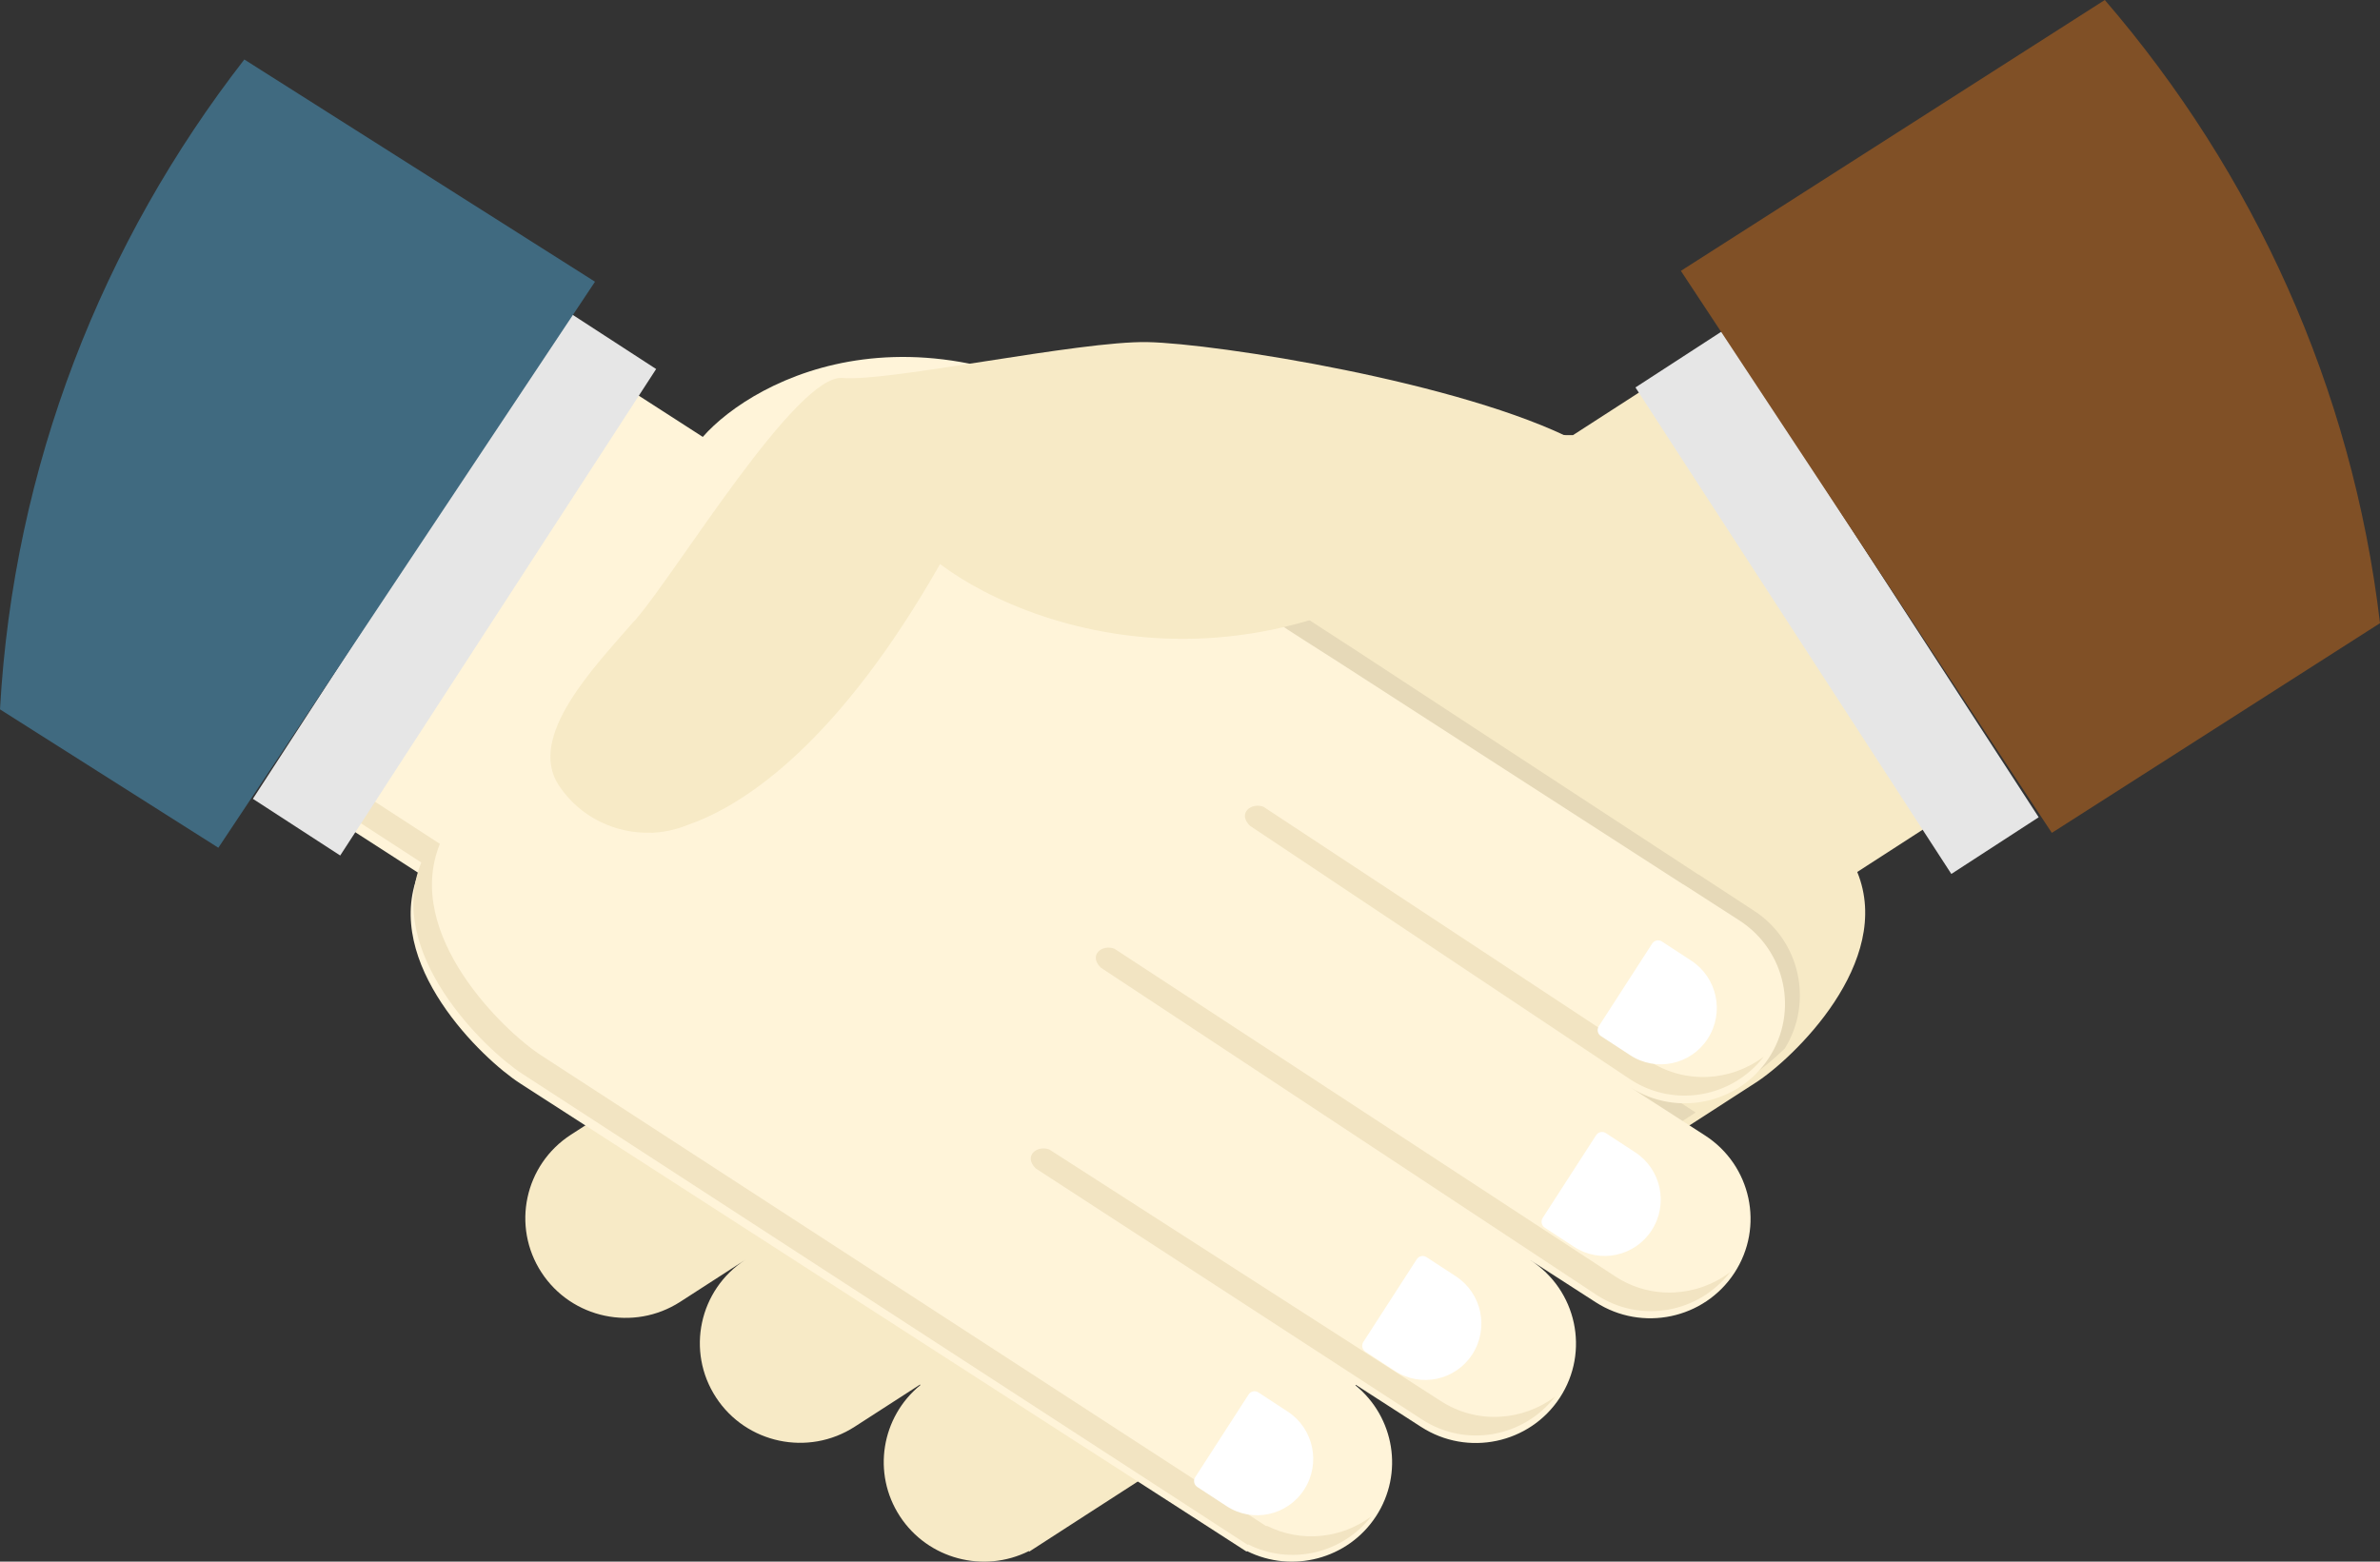 <?xml version="1.0" encoding="UTF-8"?>
<svg width="160px" height="105px" viewBox="0 0 160 105" version="1.1" xmlns="http://www.w3.org/2000/svg" xmlns:xlink="http://www.w3.org/1999/xlink">
    <rect x="0" y="0" width="160" height="105" fill="#333333" stroke="none"/>
    <!-- Generator: Sketch 51.3 (57544) - http://www.bohemiancoding.com/sketch -->
    <title>hands</title>
    <desc>Created with Sketch.</desc>
    <defs></defs>
    <g id="Home" stroke="none" stroke-width="1" fill="none" fill-rule="evenodd">
        <g id="Home_SSK_2" transform="translate(-220, -907)" fill-rule="nonzero">
            <g id="Panel_2" transform="translate(0, 650)">
                <g id="hand-shake" transform="translate(220, 229)">
                    <g id="hands" transform="translate(0, 28)">
                        <path d="M36.403,85.557 C34.377,82.455 35.263,78.307 38.384,76.292 L43.407,73.051 C40.286,75.066 36.114,74.183 34.088,71.081 C32.061,67.98 32.948,63.833 36.069,61.817 L39.836,59.386 L39.842,59.395 C46.588,55.044 60.18,46.252 63.064,44.389 C68.677,40.765 76.554,36.363 75.309,30.162 C90.581,18.996 95.865,29.451 105.751,29.255 L110.836,25.972 L130,55.306 L124.857,58.628 C127.335,64.699 120.536,71.177 118.049,72.782 C115.64,74.338 91.294,90.055 79.236,97.841 C76.142,99.838 73.856,101.313 72.958,101.892 L69.192,104.326 L69.167,104.29 C66.139,105.803 62.387,104.841 60.498,101.951 C58.61,99.06 59.253,95.263 61.876,93.129 L61.852,93.093 L57.456,95.93 C54.336,97.943 50.163,97.063 48.137,93.961 C46.109,90.858 46.997,86.711 50.118,84.696 L45.724,87.533 C42.602,89.541 38.429,88.661 36.403,85.557 Z" id="Shape" fill="#F7EAC6"></path>
                        <path d="M117.945,61.255 L114.19,58.799 L114.184,58.807 C107.46,54.414 93.913,45.532 91.037,43.65 C85.445,39.989 77.594,35.543 78.834,29.279 C78.215,28.821 77.606,28.402 77,28 C76.403,28.395 75.795,28.811 75.165,29.279 C76.406,35.543 68.555,39.991 62.961,43.65 C60.086,45.532 46.539,54.414 39.815,58.807 L39.809,58.799 L36.055,61.255 C32.984,63.265 32.088,67.371 34.01,70.493 C34.869,71.321 35.667,71.956 36.237,72.329 C36.52,72.513 37.117,72.905 37.952,73.452 C39.732,73.94 41.7,73.697 43.37,72.604 L40.014,74.8 C47.827,79.912 65.297,91.343 74.923,97.642 C75.667,98.129 76.359,98.58 77.001,99 C77.644,98.58 78.336,98.129 79.08,97.642 C88.705,91.343 106.176,79.912 113.989,74.8 L110.633,72.604 C112.303,73.697 114.273,73.938 116.052,73.449 C116.886,72.903 117.483,72.515 117.766,72.327 C118.336,71.955 119.134,71.32 119.991,70.493 C121.911,67.371 121.015,63.265 117.945,61.255 Z" id="Shape" fill="#E6D9B8"></path>
                        <rect id="Rectangle-path" fill="#E6E6E6" transform="translate(123.5, 40.5) rotate(147.008) translate(-123.5, -40.5) " x="120" y="21" width="7" height="39"></rect>
                        <path d="M113,18.212 L137.938,56 L160,41.9 C158.128,26.019 151.478,11.581 141.499,0 L113,18.212 Z" id="Shape" fill="#805026"></path>
                        <path d="M116.597,85.589 C118.624,82.492 117.737,78.35 114.616,76.339 L109.593,73.103 C112.713,75.115 116.886,74.234 118.913,71.136 C120.938,68.04 120.053,63.9 116.932,61.887 L113.165,59.46 L113.16,59.469 C106.412,55.124 92.82,46.347 89.935,44.487 C84.323,40.869 76.445,36.474 77.69,30.283 C62.418,19.134 50.714,25.428 47.247,29.376 L42.162,26.099 L23,55.385 L28.143,58.702 C25.666,64.764 32.464,71.231 34.95,72.833 C37.359,74.387 61.705,90.079 73.764,97.853 C76.858,99.846 79.143,101.319 80.041,101.897 L83.807,104.327 L83.832,104.291 C86.86,105.801 90.612,104.842 92.501,101.956 C94.389,99.069 93.745,95.278 91.123,93.148 L91.148,93.112 L95.544,95.945 C98.664,97.954 102.837,97.076 104.862,93.978 C106.888,90.881 106.002,86.74 102.881,84.728 L107.277,87.561 C110.399,89.567 114.571,88.688 116.597,85.589 Z" id="Shape" fill="#FFF4D9"></path>
                        <g id="Group" transform="translate(23, 25)" fill="#F2E4C2">
                            <path d="M62.159,77.585 L62.135,77.621 L58.375,75.18 C57.479,74.599 55.197,73.116 52.109,71.11 C40.072,63.294 15.771,47.513 13.366,45.95 C10.885,44.34 4.1,37.836 6.572,31.738 L1.439,28.405 L19.624,0.403 L19.315,0.203 L0.188,29.656 L5.321,32.991 C2.849,39.087 9.634,45.591 12.115,47.203 C14.52,48.765 38.821,64.546 50.858,72.364 C53.946,74.369 56.227,75.85 57.124,76.431 L60.884,78.875 L60.907,78.839 C63.754,80.269 67.222,79.475 69.192,76.956 C67.192,78.449 64.468,78.748 62.159,77.585 Z" id="Shape"></path>
                            <path d="M73.845,69.192 L47.545,52.29 C46.727,51.974 45.77,52.716 46.634,53.566 L72.597,70.441 C75.554,72.362 79.438,71.635 81.555,68.894 C79.36,70.554 76.286,70.778 73.845,69.192 Z" id="Shape"></path>
                            <path d="M85.605,60.833 L51.917,38.788 C51.1,38.471 50.142,39.214 51.006,40.064 L84.356,62.081 C87.314,64.002 91.198,63.275 93.316,60.532 C91.118,62.195 88.047,62.417 85.605,60.833 Z" id="Shape"></path>
                            <path d="M87.87,46.34 L61.943,29.247 C61.126,28.933 60.167,29.675 61.031,30.525 L86.621,47.589 C89.579,49.51 93.461,48.782 95.58,46.04 C93.384,47.703 90.311,47.925 87.87,46.34 Z" id="Shape"></path>
                        </g>
                        <rect id="Rectangle-path" fill="#E6E6E6" transform="translate(30.555, 39.261) rotate(32.997) translate(-30.555, -39.261) " x="27.055" y="19.761" width="7" height="39"></rect>
                        <path d="M0,47.696 L14.679,57 L40,18.942 L16.425,4 C6.887,16.274 0.909,31.325 0,47.696 Z" id="Shape" fill="#406A80"></path>
                        <path d="M77.153,23.002 C72.564,22.909 59.732,25.69 56.641,25.413 C53.55,25.133 45.522,38.425 42.766,41.619 C42.748,41.64 42.733,41.665 42.716,41.686 C42.643,41.763 42.571,41.825 42.499,41.91 C39.94,44.863 35.418,49.528 37.559,52.791 C38.978,54.953 41.393,56.081 43.82,55.986 C43.821,55.99 43.825,56 43.825,56 C43.882,55.995 43.945,55.988 44.007,55.981 C44.774,55.931 45.538,55.753 46.272,55.45 C50.243,54.069 56.477,49.736 63.198,37.925 C69.567,42.746 88.299,49.233 106,29.676 C98.32,25.69 81.743,23.095 77.153,23.002 Z" id="Shape" fill="#F7EAC6"></path>
                        <g id="Group" transform="translate(80, 63)" fill="#FFFFFF">
                            <path d="M6.569,31.911 L4.593,30.619 C4.376,30.479 4.084,30.539 3.941,30.759 L0.349,36.323 C0.208,36.541 0.27,36.835 0.488,36.978 L2.462,38.27 C4.208,39.409 6.542,38.912 7.676,37.154 C8.81,35.398 8.314,33.051 6.569,31.911 Z" id="Shape"></path>
                            <path d="M17.874,22.816 L15.898,21.525 C15.682,21.383 15.389,21.445 15.247,21.663 L11.655,27.226 C11.513,27.444 11.575,27.74 11.792,27.883 L13.768,29.172 C15.513,30.312 17.846,29.815 18.981,28.059 C20.113,26.303 19.619,23.956 17.874,22.816 Z" id="Shape"></path>
                            <path d="M29.931,14.479 L27.956,13.187 C27.74,13.046 27.446,13.107 27.303,13.325 L23.711,18.888 C23.57,19.109 23.632,19.401 23.85,19.545 L25.824,20.835 C27.571,21.975 29.903,21.477 31.038,19.721 C32.172,17.966 31.677,15.619 29.931,14.479 Z" id="Shape"></path>
                            <path d="M33.701,1.594 L31.726,0.303 C31.509,0.161 31.216,0.223 31.073,0.44 L27.481,6.003 C27.34,6.223 27.403,6.517 27.62,6.659 L29.594,7.95 C31.34,9.09 33.673,8.592 34.807,6.836 C35.942,5.081 35.444,2.734 33.701,1.594 Z" id="Shape"></path>
                        </g>
                    </g>
                </g>
            </g>
        </g>
    </g>
</svg>